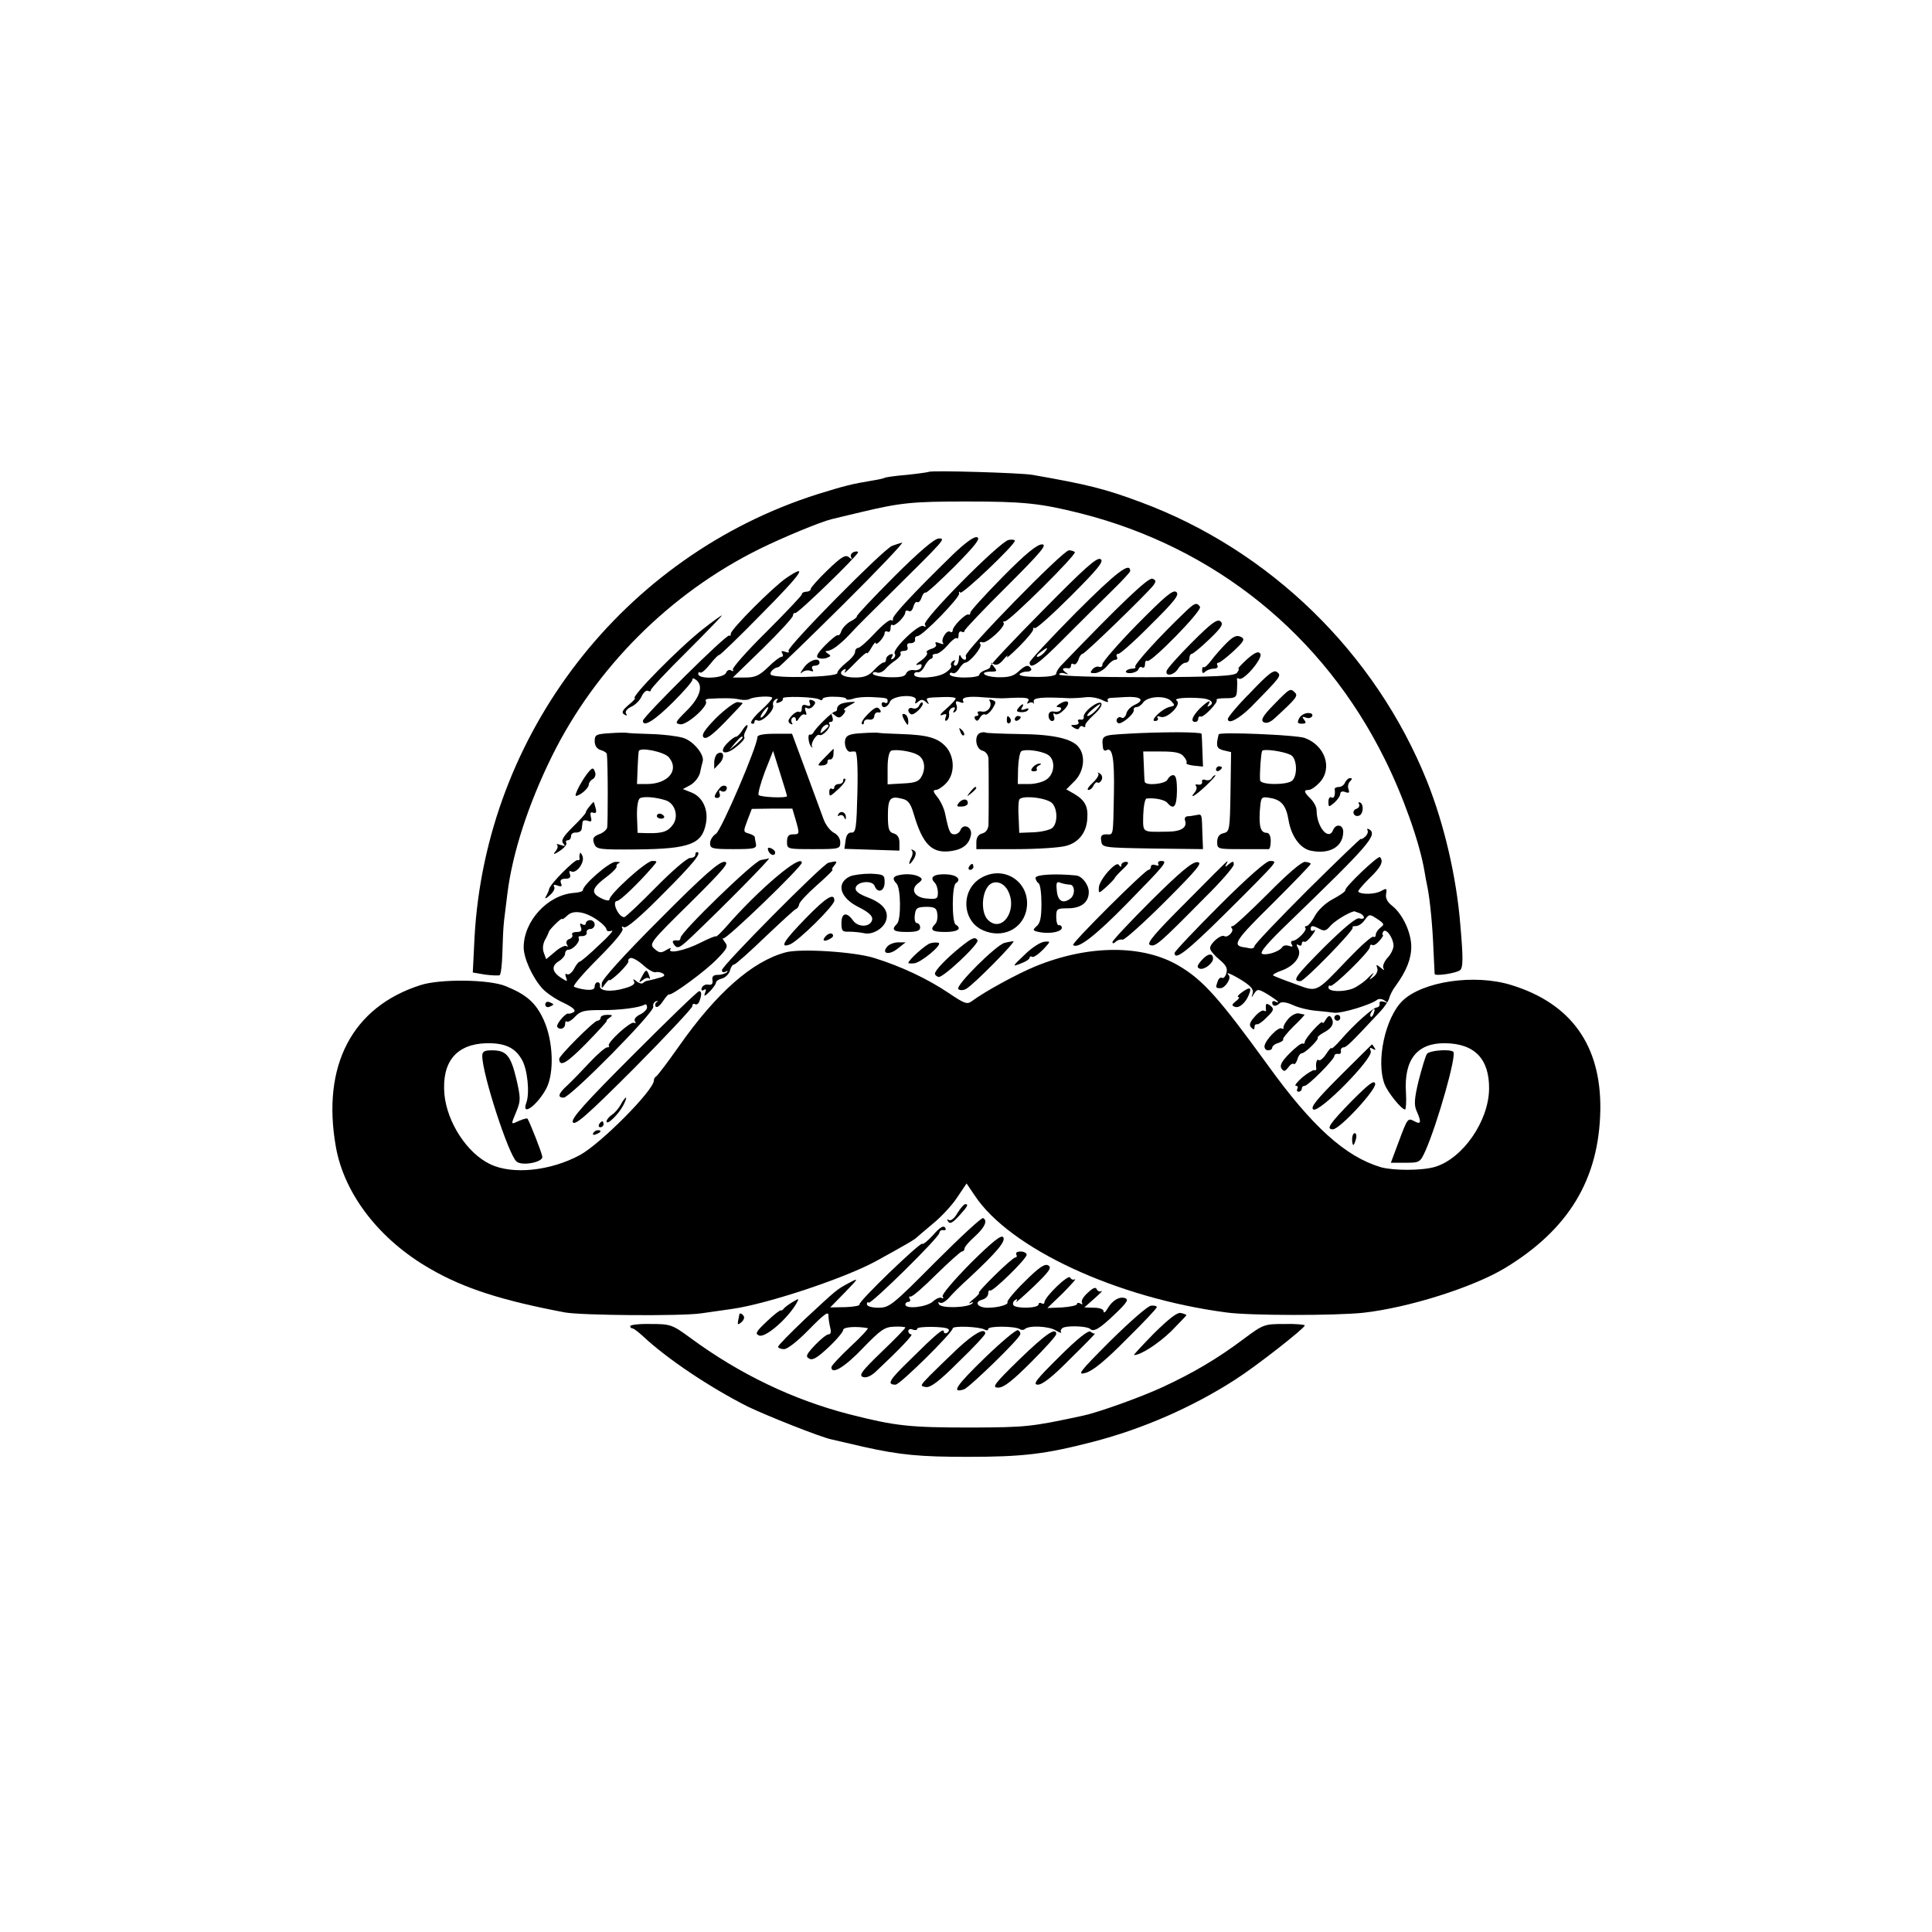 <?xml version="1.0" standalone="no"?>
<!DOCTYPE svg PUBLIC "-//W3C//DTD SVG 20010904//EN"
 "http://www.w3.org/TR/2001/REC-SVG-20010904/DTD/svg10.dtd">
<svg version="1.0" xmlns="http://www.w3.org/2000/svg"
 width="653pt" height="653pt" viewBox="0 0 653 653"
 preserveAspectRatio="xMidYMid meet">
<g transform="translate(0,653) scale(0.1,-0.1)"
fill="#000000" stroke="none">
<path d="M3139 4935 c-2 -1 -35 -6 -74 -10 -38 -3 -72 -8 -75 -10 -3 -2 -21
-6 -40 -9 -73 -12 -95 -18 -189 -47 -655 -209 -1118 -808 -1157 -1495 l-6
-121 41 -7 c23 -3 46 -4 50 -2 4 3 8 36 9 75 1 38 3 89 6 112 3 24 8 64 11 89
17 137 71 303 151 465 148 299 399 550 700 699 81 40 207 92 244 101 8 2 53
13 100 24 134 32 174 36 355 36 196 0 251 -6 387 -40 454 -115 820 -410 1028
-830 63 -126 118 -283 134 -376 3 -19 8 -45 11 -59 8 -40 17 -129 20 -210 2
-41 4 -78 4 -82 1 -8 72 2 86 13 10 8 11 38 1 151 -13 164 -55 343 -113 488
-174 433 -531 781 -968 943 -121 45 -177 59 -365 92 -39 7 -346 16 -351 10z"/>
<path d="M3218 4653 c-130 -127 -203 -205 -200 -215 1 -5 -1 -7 -6 -4 -5 3
-30 -17 -55 -44 -26 -28 -51 -50 -57 -50 -5 0 -10 -6 -10 -14 0 -7 -13 -23
-30 -36 -16 -13 -30 -28 -30 -35 0 -14 -216 -19 -225 -5 -5 8 12 24 26 25 3 0
101 95 219 212 117 116 206 210 199 209 -8 -2 -23 -7 -34 -11 -31 -13 -357
-343 -350 -355 4 -6 -1 -7 -11 -3 -12 4 -15 3 -10 -5 4 -7 3 -12 -3 -12 -5 0
-26 -16 -45 -35 -30 -29 -44 -35 -78 -35 l-41 0 102 99 c55 54 101 104 101
110 0 6 3 10 8 9 8 -3 212 195 212 205 0 4 -7 4 -15 1 -8 -4 -12 -11 -8 -18 5
-8 3 -8 -8 1 -12 9 -25 1 -72 -44 -31 -30 -57 -59 -57 -64 0 -5 -7 -9 -15 -9
-8 0 -15 -4 -15 -9 0 -4 -54 -61 -119 -126 -66 -65 -117 -123 -114 -128 3 -6
1 -7 -6 -3 -6 4 -14 0 -17 -8 -7 -19 -94 -23 -94 -4 0 6 3 8 6 5 4 -4 19 9 34
28 15 19 29 33 31 31 2 -1 68 62 145 141 135 136 159 172 81 119 -45 -31 -187
-173 -187 -188 0 -6 -2 -9 -5 -6 -8 7 -291 -274 -292 -288 0 -24 40 1 102 63
36 36 65 69 65 75 0 7 5 6 14 -1 24 -20 11 -60 -34 -104 -38 -38 -40 -42 -21
-45 22 -4 96 62 87 77 -3 4 0 8 7 9 47 3 85 3 106 -2 13 -3 29 -2 34 1 15 9
77 12 77 4 0 -4 -18 -24 -40 -44 -22 -20 -36 -39 -30 -42 5 -3 10 -1 10 5 0 6
5 8 10 5 14 -9 59 35 53 51 -2 7 1 15 8 20 8 4 10 3 5 -4 -5 -8 -2 -10 8 -6 9
3 14 9 12 13 -6 9 107 6 123 -3 6 -4 11 -3 11 1 0 5 18 9 40 8 22 0 40 -3 40
-7 0 -4 10 -4 23 0 12 5 40 7 62 6 55 -3 55 -3 55 -15 0 -5 -4 -7 -10 -4 -5 3
-10 1 -10 -4 0 -18 20 -13 28 7 9 23 96 27 87 4 -4 -12 -2 -12 8 -4 10 9 17 8
27 -1 10 -9 11 -9 6 1 -8 14 -7 14 52 16 23 1 42 -1 42 -5 0 -4 -15 -20 -32
-35 -18 -15 -25 -24 -14 -21 14 6 17 4 12 -8 -3 -10 -2 -13 4 -10 6 4 9 14 8
22 -2 9 3 18 11 21 9 3 11 0 6 -8 -5 -8 -4 -11 3 -6 6 4 8 14 5 23 -5 13 -2
15 11 10 9 -4 15 -3 12 2 -9 14 15 19 69 14 28 -2 59 -4 70 -3 76 4 88 2 79
-12 -4 -6 -3 -8 4 -4 5 3 12 3 15 -1 2 -5 2 -2 1 5 -4 14 26 17 121 12 11 0
34 1 52 3 18 3 44 -2 58 -9 14 -7 23 -9 20 -4 -4 6 0 10 7 11 7 0 30 2 51 3
51 3 68 -9 35 -25 -15 -6 -29 -20 -31 -31 -3 -11 -10 -17 -16 -14 -5 4 -12 2
-15 -3 -4 -5 -2 -12 3 -15 10 -7 57 32 53 45 -1 5 3 9 9 9 7 0 17 7 23 16 16
21 74 24 94 5 14 -15 14 -16 -3 -20 -25 -4 -71 -48 -51 -48 8 0 12 5 9 10 -4
6 0 8 10 4 22 -8 73 43 54 55 -12 8 33 12 83 8 31 -2 46 -15 29 -25 -8 -5 -10
-4 -5 3 12 20 -2 13 -29 -13 -26 -27 -32 -45 -15 -45 6 0 10 5 10 11 0 5 3 9
8 7 9 -5 61 49 54 56 -3 4 11 6 31 6 33 0 37 3 38 28 1 15 1 31 0 35 -1 5 2 6
7 3 15 -9 81 69 72 84 -6 10 -17 6 -45 -18 -19 -18 -33 -32 -29 -32 3 0 1 -6
-5 -14 -10 -11 -66 -14 -306 -15 -174 0 -295 4 -295 9 0 5 8 7 18 4 14 -5 15
-4 2 5 -13 10 -8 15 13 12 4 0 7 4 7 10 0 5 4 8 9 4 5 -3 12 4 16 15 3 11 10
20 14 20 8 0 215 201 239 231 10 14 10 18 -3 23 -14 5 -109 -86 -310 -295 -8
-9 -15 -20 -15 -26 0 -7 -26 -11 -65 -11 -36 0 -62 4 -59 9 3 5 14 9 25 9 11
0 17 5 14 10 -9 15 -19 12 -43 -10 -17 -16 -34 -20 -72 -19 -46 2 -63 19 -18
19 18 0 19 2 7 17 -12 14 -12 16 0 8 9 -5 20 0 33 16 11 13 16 17 12 9 -5 -8
14 8 41 35 28 28 49 54 47 58 -1 5 1 6 6 4 4 -3 59 46 122 109 92 92 112 117
100 124 -12 8 -54 -30 -195 -173 -99 -100 -179 -185 -178 -189 2 -4 -6 -10
-17 -13 -11 -4 -20 -11 -20 -16 0 -5 -22 -9 -50 -9 -29 0 -50 5 -50 11 0 5 4
7 10 4 5 -3 15 3 22 15 7 11 16 20 20 20 15 0 58 52 52 62 -5 7 -2 10 7 7 15
-5 81 56 71 66 -3 3 -1 5 5 5 15 0 243 226 236 234 -4 3 -12 6 -20 6 -20 0
-354 -342 -349 -357 3 -7 1 -13 -3 -13 -5 0 -12 6 -14 13 -3 6 -6 2 -6 -10 -1
-13 -6 -23 -12 -23 -5 0 -7 5 -3 12 4 7 3 8 -5 4 -6 -4 -9 -11 -6 -16 3 -4 -6
-15 -20 -24 -27 -18 -105 -22 -105 -6 0 6 5 9 12 8 6 -2 17 7 23 20 7 13 16
24 21 25 5 1 8 5 6 10 -1 4 4 7 12 7 8 0 25 13 39 29 14 17 28 27 31 24 3 -4
6 1 6 11 0 9 5 14 10 11 6 -3 10 -2 10 3 0 4 64 72 143 150 115 115 138 142
119 142 -17 0 -56 -32 -133 -110 -60 -61 -109 -115 -109 -120 0 -6 -3 -9 -7
-7 -10 3 -53 -40 -53 -54 0 -5 -4 -8 -9 -4 -12 7 -33 -29 -23 -39 3 -4 -2 -4
-12 0 -13 5 -17 4 -13 -3 4 -6 -3 -13 -15 -16 -12 -4 -19 -9 -15 -13 4 -4 -5
-16 -20 -27 -16 -10 -20 -17 -11 -14 12 4 15 2 12 -8 -3 -7 -14 -12 -25 -10
-11 2 -23 -3 -26 -11 -4 -11 -19 -14 -59 -13 -30 1 -54 7 -54 12 0 5 6 7 14 4
7 -3 20 2 28 11 8 10 24 23 36 31 11 8 19 18 16 23 -3 4 2 8 11 8 11 0 15 5
12 14 -3 8 1 13 11 12 9 0 16 5 15 12 -2 6 2 12 8 12 17 0 144 131 141 144 -2
6 0 8 4 3 7 -7 184 161 184 175 0 4 -10 5 -21 3 -30 -6 -293 -271 -283 -286 5
-8 3 -9 -5 -5 -15 9 -106 -79 -97 -93 4 -5 1 -13 -5 -17 -8 -5 -9 -3 -4 6 5 8
3 11 -6 8 -8 -3 -14 -10 -14 -16 0 -7 -4 -12 -8 -11 -5 0 -19 -11 -32 -25 -18
-20 -34 -26 -64 -26 -41 0 -61 13 -40 26 8 5 10 2 4 -7 -4 -8 11 5 34 29 23
24 41 39 41 35 1 -4 7 3 15 17 8 14 14 21 15 17 0 -13 30 20 30 33 0 6 5 8 10
5 6 -3 10 2 10 11 0 10 3 15 6 12 7 -8 44 28 44 43 0 5 5 7 11 4 6 -4 13 2 16
14 3 11 9 19 13 16 5 -3 11 4 15 15 3 11 10 19 14 17 4 -1 48 39 99 90 67 68
87 93 75 97 -10 4 -39 -17 -85 -61z m-630 -533 c-7 -10 -14 -17 -17 -15 -4 4
18 35 25 35 2 0 -1 -9 -8 -20z"/>
<path d="M3022 4581 c-72 -72 -128 -132 -126 -134 2 -2 -7 -10 -21 -17 -13 -7
-27 -22 -31 -32 -3 -10 -8 -17 -12 -15 -4 2 -23 -14 -43 -34 -26 -27 -33 -39
-23 -43 8 -3 21 -3 30 1 13 5 13 7 2 14 -9 6 -10 9 -1 9 7 0 22 8 34 18 20 16
29 25 56 54 6 7 62 63 125 125 184 182 185 183 161 183 -14 0 -67 -45 -151
-129z"/>
<path d="M3637 4460 c-86 -87 -157 -163 -157 -169 0 -27 31 -5 117 82 50 50
121 121 157 156 36 35 66 67 66 71 0 32 -46 -3 -183 -140z m-107 -135 c-7 -8
-17 -15 -23 -15 -6 0 -2 7 9 15 25 19 30 19 14 0z"/>
<path d="M3844 4420 c-66 -67 -118 -128 -118 -135 1 -7 -4 -11 -11 -9 -6 3
-17 -1 -23 -9 -9 -11 -7 -13 10 -12 11 1 29 11 39 23 9 12 22 22 29 22 6 0 8
5 5 10 -3 6 -1 10 5 10 6 0 56 44 110 99 81 80 97 101 86 110 -11 9 -37 -13
-132 -109z"/>
<path d="M4005 4461 c-87 -83 -174 -179 -168 -185 3 -3 -1 -6 -10 -6 -9 0 -18
-4 -21 -8 -3 -5 5 -8 16 -7 12 1 24 7 26 13 2 7 8 10 13 6 5 -3 9 2 9 11 0 9
3 14 8 11 12 -7 186 170 178 183 -11 16 -18 14 -51 -18z"/>
<path d="M2375 4403 c-79 -62 -248 -233 -229 -233 3 0 -7 -11 -22 -23 -21 -18
-24 -26 -14 -32 9 -5 11 -4 6 3 -4 7 3 16 17 23 14 6 30 22 36 36 6 13 16 21
21 18 6 -3 10 -2 10 3 0 5 55 64 122 130 67 67 120 122 118 122 -3 0 -32 -21
-65 -47z"/>
<path d="M4028 4358 c-46 -46 -84 -89 -85 -96 -5 -20 26 -14 39 8 7 11 18 20
25 20 7 0 13 7 13 15 0 8 4 15 8 15 4 0 31 22 59 49 42 40 49 52 38 61 -11 9
-31 -6 -97 -72z"/>
<path d="M4145 4356 c-16 -16 -39 -42 -51 -58 -11 -15 -23 -26 -26 -23 -2 3
-5 -2 -5 -10 0 -11 4 -12 11 -5 5 5 18 10 29 10 10 0 15 5 12 10 -3 6 -2 10 3
10 5 0 28 18 51 39 37 35 40 41 24 49 -14 6 -25 1 -48 -22z"/>
<path d="M2716 4272 c-11 -15 -13 -22 -6 -15 7 6 19 9 28 6 10 -4 13 -2 8 5
-4 7 -1 12 8 12 9 0 16 5 16 10 0 20 -36 9 -54 -18z"/>
<path d="M4227 4190 c-43 -43 -77 -84 -77 -90 0 -20 37 0 77 39 102 104 105
107 90 119 -11 10 -29 -4 -90 -68z"/>
<path d="M4306 4149 c-38 -39 -46 -53 -35 -60 9 -5 22 -1 38 14 72 66 79 75
68 86 -16 16 -17 15 -71 -40z"/>
<path d="M2737 4154 c4 -10 0 -12 -11 -8 -11 4 -16 1 -16 -11 0 -9 -4 -14 -9
-11 -4 3 -16 -3 -25 -13 -13 -14 -14 -21 -5 -27 7 -4 10 -3 5 4 -3 6 -2 13 4
17 5 3 10 0 10 -7 0 -8 5 -6 11 5 6 9 14 15 20 12 5 -4 6 2 2 11 -4 11 -2 15
4 11 6 -4 16 -1 22 7 9 10 8 15 -3 19 -10 4 -13 1 -9 -9z"/>
<path d="M3345 4161 c10 -17 -6 -40 -26 -36 -11 2 -17 0 -14 -6 4 -5 1 -9 -5
-9 -6 0 -8 -5 -4 -11 5 -8 10 -6 16 5 5 9 13 14 18 11 4 -3 15 6 24 19 13 21
14 25 0 30 -8 3 -13 2 -9 -3z"/>
<path d="M2421 4104 c-40 -41 -51 -58 -43 -66 8 -8 27 5 72 51 33 34 60 63 60
64 0 2 -8 3 -17 4 -10 0 -42 -24 -72 -53z"/>
<path d="M2839 4149 c-6 -3 -10 -10 -10 -15 1 -5 -3 -9 -7 -9 -8 0 -64 -54
-72 -70 -3 -6 -8 -9 -12 -8 -10 4 -5 -34 5 -42 4 -3 5 -2 2 1 -7 10 15 45 24
40 11 -7 43 29 34 37 -3 4 -1 7 5 7 7 0 9 7 5 18 -6 14 -4 15 9 4 12 -10 18
-9 28 3 7 8 9 15 4 15 -5 1 2 7 16 15 25 14 25 14 2 12 -12 -1 -28 -4 -33 -8z
m-39 -73 c0 -2 -7 -9 -15 -16 -13 -11 -14 -10 -9 4 5 14 24 23 24 12z"/>
<path d="M3107 4146 c-4 -9 -13 -13 -22 -10 -16 6 -21 -11 -6 -20 10 -6 47 31
39 39 -3 3 -8 -1 -11 -9z"/>
<path d="M3580 4150 c-11 -7 -11 -10 -2 -10 7 0 11 -4 7 -9 -3 -6 -13 -8 -23
-6 -11 2 -18 -3 -18 -14 0 -10 6 -18 12 -18 7 0 10 7 6 16 -3 9 -1 13 3 8 5
-4 17 0 27 10 30 27 21 44 -12 23z"/>
<path d="M3686 4139 c-14 -11 -25 -26 -23 -32 1 -7 -4 -11 -11 -9 -8 1 -11 -2
-7 -8 3 -5 -2 -10 -12 -10 -15 0 -16 -2 -3 -10 10 -6 16 -6 18 0 2 6 8 8 13 4
5 -3 8 -2 7 3 -2 5 12 22 31 39 39 35 28 55 -13 23z m19 -9 c-10 -11 -23 -20
-28 -20 -6 0 0 9 13 20 13 11 25 20 28 20 3 0 -3 -9 -13 -20z"/>
<path d="M3442 4137 c-8 -10 -6 -13 8 -14 11 -1 22 2 25 8 4 5 -2 6 -11 2 -12
-4 -15 -3 -10 5 10 16 1 15 -12 -1z"/>
<path d="M2931 4114 c-13 -13 -21 -27 -18 -31 4 -3 7 -1 7 6 0 6 8 11 17 9 10
-2 18 3 18 12 1 8 7 14 14 12 7 -1 10 2 6 8 -9 14 -17 11 -44 -16z"/>
<path d="M3050 4113 c0 -4 5 -15 10 -23 8 -13 10 -13 10 2 0 9 -4 20 -10 23
-5 3 -10 3 -10 -2z"/>
<path d="M4391 4102 c-7 -14 -6 -18 9 -18 14 0 16 3 8 13 -8 10 -7 12 5 8 8
-4 18 -2 22 4 3 7 -2 11 -14 11 -11 0 -25 -8 -30 -18z"/>
<path d="M3403 4095 c0 -8 4 -12 9 -9 5 3 6 10 3 15 -9 13 -12 11 -12 -6z"/>
<path d="M3430 4099 c0 -5 5 -7 10 -4 6 3 10 8 10 11 0 2 -4 4 -10 4 -5 0 -10
-5 -10 -11z"/>
<path d="M2508 4060 c-7 -11 -16 -20 -20 -20 -5 0 -17 -9 -29 -21 -34 -34 -8
-45 30 -13 18 14 30 29 27 32 -3 2 -1 13 5 23 13 25 2 24 -13 -1z m2 -23 c0
-2 -10 -12 -22 -23 l-23 -19 19 23 c18 21 26 27 26 19z"/>
<path d="M3246 4057 c3 -10 9 -15 12 -12 3 3 0 11 -7 18 -10 9 -11 8 -5 -6z"/>
<path d="M2063 4052 c-48 -3 -53 -5 -53 -27 0 -15 7 -26 20 -30 11 -3 20 -9
21 -13 4 -26 4 -240 1 -250 -3 -8 -15 -18 -28 -22 -19 -8 -22 -14 -16 -31 8
-20 14 -21 146 -20 178 2 219 18 232 88 9 46 -11 89 -48 104 l-30 12 26 14
c14 8 28 26 32 41 3 15 7 32 9 38 7 23 -32 70 -66 80 -19 6 -68 12 -109 13
-41 1 -77 3 -80 4 -3 1 -29 1 -57 -1z m198 -82 c36 -43 -3 -90 -75 -90 l-33 0
2 53 c1 28 3 55 4 58 3 15 87 -2 102 -21z m-11 -145 c31 -10 44 -52 26 -80
-17 -25 -35 -32 -86 -31 l-35 1 -2 55 c-1 31 3 58 10 62 12 7 53 4 87 -7z"/>
<path d="M2220 3772 c0 -5 7 -9 15 -9 8 0 12 4 9 9 -3 4 -9 8 -15 8 -5 0 -9
-4 -9 -8z"/>
<path d="M2914 4052 c-41 -2 -53 -7 -57 -21 -5 -19 5 -43 17 -42 3 1 11 1 16
1 7 0 10 -48 8 -137 -3 -121 -5 -138 -20 -137 -10 1 -18 -8 -20 -27 l-4 -28
93 -3 93 -3 0 26 c0 18 -6 28 -19 32 -16 4 -20 14 -20 60 0 59 8 68 49 57 19
-4 28 -16 38 -50 31 -106 63 -137 130 -126 38 6 59 24 64 56 3 26 -27 38 -36
14 -3 -8 -12 -14 -20 -14 -15 0 -19 10 -31 67 -3 18 -15 44 -26 58 -15 18 -17
25 -6 25 7 0 23 10 35 23 30 31 29 88 0 122 -28 31 -62 41 -153 44 -38 1 -72
3 -75 4 -3 1 -28 1 -56 -1z m187 -73 c23 -12 29 -43 15 -71 -9 -19 -21 -24
-64 -26 l-52 -3 0 55 c0 34 5 56 13 59 16 5 67 -2 88 -14z"/>
<path d="M3313 4053 c-21 -8 -16 -54 7 -60 12 -3 20 -14 21 -27 1 -33 1 -199
0 -224 -1 -15 -9 -26 -21 -29 -13 -3 -20 -14 -20 -29 l0 -24 133 0 c72 0 149
5 170 11 43 11 70 46 72 93 3 40 -8 61 -43 82 l-28 16 28 28 c31 31 38 83 15
113 -21 30 -86 45 -201 46 -60 1 -112 3 -115 5 -3 2 -12 1 -18 -1z m227 -73
c28 -15 26 -64 -2 -84 -12 -9 -39 -16 -60 -16 l-38 0 1 53 c1 28 6 55 11 58
13 8 64 2 88 -11z m10 -160 c24 -13 28 -71 6 -89 -8 -6 -36 -13 -62 -14 l-49
-2 -2 50 c-2 28 -1 55 2 62 5 14 74 10 105 -7z"/>
<path d="M3491 3937 c-8 -10 -7 -14 4 -14 8 0 12 4 9 8 -2 4 2 10 8 12 8 4 9
6 2 6 -6 1 -17 -5 -23 -12z"/>
<path d="M3810 4050 c-87 -5 -87 -5 -82 -48 1 -7 6 -11 11 -8 21 13 28 -27 26
-144 -3 -153 -1 -140 -26 -140 -15 0 -20 -5 -17 -22 3 -23 5 -23 174 -26 l170
-2 -2 52 c-2 69 -1 67 -21 63 -10 -2 -23 -4 -30 -4 -7 -1 -10 -7 -8 -13 9 -25
-12 -39 -61 -39 -85 -1 -81 -5 -80 56 1 30 6 55 11 56 28 3 61 -4 70 -14 22
-26 32 -15 33 39 0 38 -3 54 -13 54 -7 0 -15 -7 -19 -15 -6 -15 -75 -22 -77
-7 -1 4 -2 28 -3 55 l-2 47 62 0 c45 0 65 -4 75 -17 8 -9 12 -19 9 -22 -3 -3
9 -7 26 -9 l30 -3 -2 53 c-1 29 -2 55 -3 58 0 3 -38 5 -83 5 -46 0 -121 -2
-168 -5z"/>
<path d="M2560 4039 c0 -31 -122 -315 -140 -327 -11 -7 -20 -21 -20 -32 0 -18
7 -20 79 -20 70 0 79 2 76 18 -2 9 -4 20 -4 23 -1 4 -10 9 -21 12 -18 5 -18 7
-4 44 l15 39 69 1 68 0 11 -37 c14 -49 14 -50 -9 -50 -15 0 -20 -7 -20 -25 0
-25 1 -25 90 -25 87 0 90 1 90 23 0 13 -9 26 -21 32 -12 6 -28 26 -35 45 -7
19 -34 92 -60 163 l-47 127 -58 0 c-37 0 -59 -4 -59 -11z m100 -200 c0 -7 -88
-4 -96 4 -3 3 6 38 21 78 l28 71 23 -73 c13 -41 24 -77 24 -80z"/>
<path d="M4119 4048 c-10 -40 -7 -48 16 -54 l26 -6 -2 -134 c-2 -128 -3 -135
-23 -140 -15 -3 -22 -13 -22 -30 0 -24 2 -24 83 -24 46 0 86 0 91 0 4 0 7 12
7 28 0 15 -5 27 -13 27 -21 0 -27 20 -24 73 4 50 4 50 35 45 37 -6 54 -25 62
-74 9 -55 39 -96 74 -104 65 -14 111 13 111 64 0 24 -25 28 -34 6 -15 -39 -56
10 -56 66 0 11 -9 28 -20 39 -23 23 -25 30 -7 30 8 0 24 11 37 25 45 48 19
126 -51 151 -30 10 -288 21 -290 12z m244 -70 c20 -10 24 -67 5 -86 -16 -16
-108 -16 -109 1 -2 24 3 92 7 99 5 8 72 -1 97 -14z"/>
<path d="M2787 3969 c-25 -25 -26 -28 -8 -26 11 0 19 6 18 12 -1 5 3 9 8 8 6
-1 12 7 12 18 1 10 1 18 0 18 -1 -1 -15 -14 -30 -30z"/>
<path d="M2424 3982 c-5 -4 -10 -17 -10 -29 l0 -22 19 20 c19 21 12 45 -9 31z"/>
<path d="M1992 3924 c-21 -23 -54 -84 -45 -84 14 1 43 26 43 38 0 6 6 15 14
19 7 4 11 15 7 24 -5 14 -8 15 -19 3z"/>
<path d="M4110 3929 c0 -5 5 -7 10 -4 6 3 10 8 10 11 0 2 -4 4 -10 4 -5 0 -10
-5 -10 -11z"/>
<path d="M3712 3916 c4 -5 -5 -19 -19 -32 -14 -13 -21 -24 -14 -24 6 0 14 7
17 15 4 8 10 13 14 10 4 -3 10 2 14 10 3 8 0 17 -7 21 -7 4 -9 4 -5 0z"/>
<path d="M4095 3899 c-4 -6 -13 -8 -21 -5 -8 3 -13 0 -11 -7 1 -7 -5 -10 -13
-9 -8 2 -12 0 -8 -4 4 -4 3 -13 -3 -21 -22 -26 1 -13 38 22 20 19 34 35 31 35
-4 0 -10 -5 -13 -11z"/>
<path d="M2850 3892 c0 -7 -7 -12 -15 -12 -8 0 -15 -5 -15 -11 0 -5 -4 -8 -8
-5 -5 3 -9 -1 -9 -9 0 -20 1 -19 33 10 15 14 24 28 21 32 -4 3 -7 1 -7 -5z"/>
<path d="M4546 3885 c-3 -8 -12 -15 -21 -15 -8 0 -14 -3 -14 -7 3 -20 -2 -34
-11 -28 -5 3 -10 -3 -10 -14 0 -20 1 -20 20 -4 11 10 20 23 20 30 0 7 7 10 17
6 12 -5 15 -2 11 9 -4 9 -1 21 5 27 8 8 8 11 0 11 -6 0 -13 -7 -17 -15z"/>
<path d="M2433 3867 c-20 -25 -22 -34 -9 -34 8 0 12 7 8 15 -3 10 -1 13 6 8 6
-3 13 -2 16 3 10 15 -10 22 -21 8z"/>
<path d="M3279 3853 c-13 -16 -12 -17 4 -4 16 13 21 21 13 21 -2 0 -10 -8 -17
-17z"/>
<path d="M3241 3817 c-9 -12 -7 -14 9 -13 11 0 21 5 21 11 1 16 -17 17 -30 2z"/>
<path d="M1993 3805 c-7 -8 -13 -17 -13 -21 0 -3 -20 -26 -44 -49 -33 -33 -41
-46 -32 -56 8 -9 6 -10 -9 -5 -11 4 -16 4 -12 0 4 -4 1 -14 -6 -22 -9 -11 -5
-11 15 2 15 10 25 22 22 27 -3 5 0 9 5 9 6 0 11 6 11 14 0 8 8 13 17 12 10 0
18 5 19 12 1 6 2 17 3 23 0 6 8 8 17 5 13 -5 15 -2 11 13 -3 13 -1 18 8 14 10
-3 12 2 8 16 -3 12 -6 21 -7 21 0 -1 -7 -7 -13 -15z"/>
<path d="M4593 3813 c4 -6 0 -14 -9 -17 -17 -6 -9 -29 9 -23 14 4 18 35 5 44
-6 3 -8 1 -5 -4z"/>
<path d="M2834 3779 c-4 -7 -3 -9 4 -5 5 3 13 0 15 -6 4 -9 6 -10 6 -1 1 17
-16 25 -25 12z"/>
<path d="M4622 3724 c3 -5 0 -15 -8 -22 -8 -7 -14 -10 -14 -7 0 3 -81 -75
-180 -173 -99 -99 -180 -184 -180 -190 0 -6 -8 -9 -17 -7 -10 2 -20 4 -23 4
-35 7 -22 26 100 146 71 71 130 132 130 135 0 3 -8 6 -19 7 -11 1 -59 -40
-126 -108 -60 -60 -113 -109 -118 -109 -6 0 -7 -3 -4 -7 10 -9 -13 -34 -25
-27 -11 7 -48 -24 -48 -41 0 -7 14 -24 31 -38 23 -19 29 -30 24 -46 -3 -12
-10 -19 -15 -16 -4 3 -11 -2 -14 -11 -8 -22 -8 -24 9 -24 16 0 38 34 28 44
-14 14 10 4 47 -19 28 -18 38 -30 34 -42 -5 -17 -5 -17 5 -1 11 16 14 16 46
-3 19 -12 35 -23 35 -26 0 -2 -4 -1 -10 2 -5 3 -10 1 -10 -4 0 -13 13 -14 25
-2 6 6 23 4 45 -6 19 -9 53 -17 75 -19 22 -2 51 -5 65 -7 24 -3 124 27 145 44
6 4 17 3 25 -3 12 -8 12 -9 -2 -4 -11 3 -17 1 -15 -6 1 -7 -3 -12 -9 -13 -13
0 -77 -57 -121 -108 -18 -21 -33 -34 -33 -30 0 4 -8 -4 -18 -20 -10 -15 -22
-24 -25 -20 -6 6 -11 -11 -8 -29 0 -5 -3 -7 -7 -5 -4 1 -23 -10 -41 -25 -18
-16 -27 -28 -21 -28 6 0 8 -4 5 -10 -3 -5 -1 -10 4 -10 6 0 11 5 11 10 0 6 4
10 10 10 11 0 100 89 100 101 0 5 6 8 13 7 6 -2 11 3 9 10 -1 6 3 12 9 12 10
0 26 16 124 121 16 17 30 39 31 47 2 8 11 27 22 41 35 48 52 90 52 131 0 48
-29 110 -64 138 -17 13 -24 27 -21 41 3 19 2 20 -18 9 -20 -11 -66 -12 -76 -2
-3 2 14 22 37 45 39 37 50 58 36 72 -6 6 -120 -102 -117 -112 1 -4 -18 -17
-42 -30 -25 -13 -50 -37 -61 -57 -10 -19 -23 -34 -28 -34 -5 0 -7 -3 -4 -6 8
-7 -28 -44 -43 -44 -5 0 -7 -5 -3 -12 5 -8 2 -9 -9 -5 -9 3 -19 2 -23 -4 -9
-15 -52 -29 -68 -23 -10 4 19 38 91 107 271 262 300 295 271 314 -6 3 -9 2 -6
-3z m-28 -280 c9 -3 16 -10 16 -15 0 -4 -7 -6 -15 -3 -10 4 -50 -29 -121 -99
-96 -97 -109 -114 -78 -113 14 1 183 174 176 181 -3 3 2 5 11 5 9 0 22 9 30
21 15 20 16 20 42 3 24 -16 25 -19 11 -29 -9 -7 -16 -18 -16 -24 0 -7 -4 -10
-8 -7 -5 3 -44 -32 -87 -77 -111 -116 -101 -111 -180 -82 -37 13 -69 26 -72
28 -2 3 10 10 27 16 44 15 71 50 58 75 -7 13 -7 16 1 12 6 -4 11 -2 11 4 0 6
3 9 8 7 4 -3 16 7 26 21 11 14 14 22 8 18 -7 -4 -12 -2 -12 3 0 14 6 14 31 1
15 -8 22 -6 36 11 14 16 59 44 80 49 1 0 8 -3 17 -6z m116 -110 c0 -11 -9 -30
-21 -42 -11 -13 -17 -28 -13 -35 5 -8 2 -7 -9 2 -15 12 -17 12 -12 -1 3 -8 -2
-21 -12 -29 -17 -13 -17 -13 -4 6 8 11 2 7 -13 -8 -15 -16 -39 -32 -53 -38
-34 -13 -83 -11 -83 3 0 6 3 9 6 6 7 -8 134 116 134 131 0 7 4 10 8 7 5 -3 16
4 25 15 9 10 14 19 11 19 -3 0 -2 5 1 11 9 14 34 -20 35 -47z m-67 -229 c-3
-9 -8 -14 -10 -11 -3 3 -2 9 2 15 9 16 15 13 8 -4z"/>
<path d="M2597 3654 c6 -15 23 -19 23 -5 0 5 -7 11 -14 14 -10 4 -13 1 -9 -9z"/>
<path d="M3082 3655 c4 -4 3 -16 -3 -26 -5 -11 -7 -19 -5 -19 3 0 10 9 16 19
7 15 7 22 -2 27 -7 4 -10 4 -6 -1z"/>
<path d="M1960 3645 c-2 -5 -2 -13 -1 -17 0 -5 -3 -7 -7 -5 -10 2 -94 -82 -96
-98 -1 -5 -6 -17 -11 -25 -5 -9 0 -8 13 4 12 10 19 23 15 29 -4 7 0 8 11 4 14
-5 17 -3 12 8 -4 10 1 15 15 15 15 0 19 5 15 16 -3 8 -2 12 4 9 17 -10 47 29
39 51 -4 10 -8 15 -9 9z"/>
<path d="M2350 3640 c0 -5 -8 -10 -18 -10 -10 0 -62 -45 -116 -100 -54 -55
-102 -100 -106 -100 -20 0 -44 54 -24 55 10 0 74 62 118 113 19 22 19 22 0 22
-20 0 -144 -112 -144 -130 0 -6 -13 -4 -30 5 -35 18 -30 34 25 75 18 14 31 28
29 32 -2 3 2 8 8 11 7 3 2 4 -12 4 -22 -1 -110 -78 -110 -96 0 -4 -14 -8 -31
-9 -88 -7 -169 -95 -169 -184 0 -36 29 -101 63 -139 13 -14 44 -36 71 -48 33
-16 44 -26 35 -32 -7 -4 -16 -6 -19 -5 -6 3 -34 -27 -37 -41 -1 -5 5 -10 13
-10 7 0 14 7 14 15 0 9 3 13 6 9 3 -3 16 4 28 17 18 19 31 22 86 22 60 -1 133
8 150 19 3 2 7 -2 7 -10 0 -7 -11 -18 -24 -24 -14 -7 -21 -16 -17 -23 4 -6 3
-8 -3 -5 -11 7 -94 -69 -85 -78 3 -3 0 -5 -6 -5 -6 0 -33 -23 -59 -51 -26 -28
-60 -63 -75 -77 -31 -28 -35 -42 -13 -42 22 0 306 287 303 307 -2 9 3 17 10
19 7 1 8 0 2 -3 -5 -2 -7 -9 -4 -15 4 -5 14 2 24 17 10 15 19 25 21 24 8 -6
125 80 163 120 35 36 38 42 25 58 -7 10 -9 15 -5 11 8 -7 266 242 266 256 0
33 -146 -90 -257 -218 -18 -20 -33 -34 -33 -31 0 3 -24 -7 -52 -21 -52 -27
-113 -39 -102 -22 4 5 -3 4 -14 -3 -18 -11 -24 -10 -40 4 -19 17 -15 22 120
155 115 114 135 138 117 139 -17 2 -71 -45 -218 -193 -122 -122 -196 -204
-197 -217 -1 -20 -1 -20 12 -2 8 10 14 16 14 12 0 -3 15 8 34 26 18 18 32 35
30 39 -2 3 1 8 7 10 7 2 26 -9 43 -24 17 -16 36 -26 42 -24 6 2 17 0 24 -4 10
-6 6 -11 -16 -16 -16 -5 -32 -8 -36 -9 -3 0 -10 -3 -14 -7 -4 -4 -14 -2 -22 5
-12 9 -14 9 -9 0 5 -8 -5 -16 -31 -23 -45 -14 -88 -10 -84 8 1 6 -2 12 -8 12
-5 0 -10 -6 -10 -14 0 -10 -9 -13 -30 -11 -17 2 -35 7 -40 10 -5 3 32 46 81
95 55 55 88 94 83 101 -4 8 -3 9 5 5 8 -5 56 36 131 112 104 104 135 142 115
142 -3 0 -5 -4 -5 -10z m-329 -221 c16 -11 29 -25 29 -31 0 -5 8 -7 17 -4 10
4 -9 -18 -42 -48 -32 -31 -62 -56 -65 -56 -4 0 -13 -11 -20 -25 -7 -13 -18
-21 -23 -18 -6 4 -8 0 -4 -10 6 -16 5 -16 -18 -1 -30 20 -32 40 -5 56 11 7 20
18 20 25 0 7 5 13 11 13 16 0 41 28 35 39 -3 5 2 8 12 7 9 0 16 5 15 12 -2 6
4 12 12 12 8 0 15 7 15 15 0 8 -7 15 -15 15 -8 0 -15 -5 -15 -11 0 -5 -5 -7
-12 -3 -8 5 -9 2 -5 -9 5 -13 1 -17 -14 -17 -11 0 -18 -4 -15 -9 3 -5 -1 -12
-10 -15 -9 -3 -12 -11 -8 -18 4 -7 4 -10 -1 -6 -4 4 -22 -4 -38 -18 l-31 -26
-8 22 c-5 13 -3 30 4 43 7 12 12 24 13 27 0 7 45 51 45 44 0 -3 7 2 17 11 20
21 62 14 104 -16z"/>
<path d="M2571 3623 c-24 -5 -271 -244 -271 -263 0 -5 -3 -9 -7 -9 -20 3 -24
-2 -13 -16 11 -13 19 -8 62 33 104 99 266 263 257 261 -2 -1 -15 -4 -28 -6z"/>
<path d="M2800 3614 c-21 -6 -360 -348 -360 -363 0 -7 5 -9 13 -5 6 4 8 3 4
-2 -4 -4 -18 -9 -30 -9 -16 0 -21 -5 -19 -18 2 -12 -2 -17 -14 -15 -9 2 -19
-3 -22 -11 -3 -8 0 -11 7 -7 7 5 9 1 4 -10 -5 -13 -1 -12 15 4 12 12 22 26 22
31 0 5 9 11 21 14 11 3 23 15 26 26 3 12 9 21 14 21 5 0 52 42 105 93 53 50
100 94 105 95 5 2 9 9 10 15 0 7 27 36 60 65 32 28 56 52 53 52 -4 0 -1 7 6
15 12 15 9 16 -20 9z"/>
<path d="M3745 3584 c-16 -18 -31 -42 -31 -54 -1 -21 -1 -21 25 2 14 13 28 27
29 31 2 4 15 18 29 31 18 17 20 23 9 23 -9 0 -16 -5 -16 -11 0 -8 -3 -7 -8 0
-4 8 -17 0 -37 -22z"/>
<path d="M3915 3610 c3 -6 -1 -7 -9 -4 -9 3 -16 1 -16 -5 0 -6 -4 -11 -8 -11
-12 0 -261 -248 -255 -254 15 -15 73 29 179 137 133 136 143 147 119 147 -9 0
-13 -4 -10 -10z"/>
<path d="M3891 3486 c-72 -72 -131 -135 -131 -140 0 -6 5 -5 11 1 6 6 17 9 23
7 6 -2 71 56 144 129 111 111 129 133 108 133 -18 0 -59 -35 -155 -130z"/>
<path d="M4008 3480 c-106 -106 -134 -139 -121 -144 18 -7 30 3 184 159 55 54
99 105 99 113 0 12 -3 12 -17 1 -11 -10 -14 -10 -9 -1 4 6 6 12 4 11 -2 0 -65
-63 -140 -139z"/>
<path d="M4121 3469 c-83 -83 -151 -155 -151 -160 0 -27 42 5 172 134 79 78
150 150 157 160 12 15 11 17 -7 17 -12 0 -76 -56 -171 -151z"/>
<path d="M3275 3600 c-3 -5 -1 -10 4 -10 6 0 11 5 11 10 0 6 -2 10 -4 10 -3 0
-8 -4 -11 -10z"/>
<path d="M2873 3568 c-48 -23 -35 -72 29 -104 34 -17 48 -30 46 -42 -5 -26
-47 -28 -65 -3 -21 30 -39 26 -39 -9 0 -26 3 -30 25 -29 14 0 37 -2 51 -5 28
-7 66 15 75 43 10 32 -11 58 -60 77 -32 12 -45 22 -43 33 4 22 56 27 64 7 10
-27 34 -19 34 12 0 25 -3 27 -48 29 -26 0 -57 -4 -69 -9z"/>
<path d="M3038 3572 c-20 -4 -23 -13 -8 -28 15 -15 16 -122 2 -136 -21 -21
-13 -28 33 -28 33 0 45 4 45 15 0 8 -5 15 -11 15 -6 0 -9 12 -7 27 3 24 7 27
38 28 29 0 36 -4 38 -24 2 -13 -1 -28 -7 -34 -20 -20 -11 -27 34 -27 42 0 58
11 35 25 -13 8 -13 132 1 140 20 13 2 29 -35 30 -40 1 -55 -10 -37 -28 6 -6
11 -21 11 -34 0 -21 -4 -23 -37 -20 -43 3 -58 32 -28 53 13 10 13 14 3 20 -15
9 -44 12 -70 6z"/>
<path d="M3313 3561 c-67 -42 -61 -146 11 -176 63 -27 128 3 144 64 23 94 -72
163 -155 112z m95 -44 c32 -66 -23 -142 -69 -96 -23 23 -22 86 1 114 19 23 53
14 68 -18z"/>
<path d="M3500 3563 c0 -6 5 -15 10 -18 6 -3 10 -35 10 -69 0 -47 -4 -67 -17
-77 -14 -13 -13 -15 13 -20 35 -6 74 2 73 16 -1 6 -5 9 -10 8 -5 -2 -9 11 -9
27 0 28 2 30 39 30 45 0 71 20 71 55 0 25 -23 54 -43 56 -70 7 -137 3 -137 -8z
m116 -23 c17 0 19 -34 2 -47 -25 -19 -43 -9 -46 26 -3 28 -1 33 13 27 9 -3 23
-6 31 -6z"/>
<path d="M2723 3426 c-74 -76 -90 -102 -53 -88 28 11 150 131 150 148 0 28
-27 12 -97 -60z"/>
<path d="M2790 3365 c-14 -16 -3 -20 19 -6 8 5 9 11 3 15 -5 3 -15 -1 -22 -9z"/>
<path d="M3245 3328 c-48 -39 -85 -78 -85 -89 0 -4 5 -9 12 -11 14 -5 139 113
132 124 -8 13 -18 9 -59 -24z"/>
<path d="M3000 3332 c-23 -25 4 -32 33 -9 l28 22 -24 0 c-14 0 -30 -6 -37 -13z"/>
<path d="M3145 3342 c-15 -3 -75 -57 -75 -67 0 -1 9 -2 19 -1 22 1 96 62 84
69 -5 2 -17 2 -28 -1z"/>
<path d="M3395 3343 c-28 -7 -167 -145 -156 -156 5 -5 17 -5 27 1 25 14 171
162 159 161 -6 -1 -19 -3 -30 -6z"/>
<path d="M3463 3303 c-42 -40 -43 -41 -14 -30 17 6 31 15 31 20 0 4 4 6 8 3 5
-3 21 8 37 24 27 29 27 29 5 27 -13 -1 -43 -20 -67 -44z"/>
<path d="M2655 3311 c-112 -30 -233 -136 -360 -317 -38 -54 -73 -100 -77 -102
-4 -2 -8 -8 -8 -14 0 -33 -180 -214 -250 -252 -100 -54 -228 -67 -303 -31 -78
37 -146 141 -155 237 -9 109 40 169 142 172 61 1 96 -14 119 -54 20 -32 28
-115 16 -147 -18 -49 36 -10 67 47 28 53 24 161 -8 232 -27 59 -58 86 -129
115 -56 23 -223 25 -289 3 -230 -74 -333 -272 -285 -545 28 -161 148 -316 320
-414 114 -66 243 -107 455 -147 57 -10 390 -13 460 -3 36 5 83 12 105 15 119
17 378 103 485 161 98 54 135 75 140 82 3 3 27 23 53 45 26 21 63 60 81 87
l33 49 27 -40 c118 -179 479 -347 851 -396 78 -11 370 -11 463 -1 152 17 368
85 477 150 217 131 320 301 324 536 3 218 -99 360 -302 422 -124 38 -299 12
-367 -54 -58 -57 -90 -204 -60 -282 11 -28 57 -85 69 -85 3 0 5 26 3 58 -7
111 38 167 132 166 100 -1 150 -53 149 -154 -1 -109 -89 -236 -183 -264 -44
-13 -140 -13 -183 -1 -120 36 -232 137 -382 345 -164 226 -219 288 -301 336
-122 72 -305 71 -484 -2 -61 -25 -171 -85 -214 -117 -17 -13 -25 -10 -80 27
-68 46 -160 90 -251 118 -66 21 -250 33 -300 19z"/>
<path d="M4062 3285 c-16 -18 -18 -25 -7 -29 15 -5 45 18 45 34 0 20 -18 18
-38 -5z"/>
<path d="M2169 3228 c-11 -20 -10 -21 3 -11 8 7 18 10 22 6 4 -4 4 0 0 10 -8
22 -11 22 -25 -5z"/>
<path d="M4196 3175 c-11 -8 -16 -15 -10 -15 5 0 1 -7 -9 -14 -14 -11 -15 -15
-3 -19 15 -6 39 16 49 46 8 21 -1 21 -27 2z"/>
<path d="M2141 2966 c-166 -166 -211 -217 -205 -229 7 -13 49 24 207 182 108
109 197 204 197 210 0 7 4 10 9 7 5 -3 12 1 15 10 8 21 8 34 -1 34 -5 0 -104
-96 -222 -214z"/>
<path d="M1843 3135 c0 -7 6 -11 14 -8 7 3 13 6 13 8 0 2 -6 5 -13 8 -8 3 -14
-1 -14 -8z"/>
<path d="M4279 3134 c-1 -5 -1 -13 0 -17 1 -5 -2 -6 -7 -3 -5 3 -19 -6 -31
-20 -17 -19 -20 -29 -12 -37 8 -8 11 -8 11 1 0 7 4 11 8 10 4 -2 20 9 34 24
23 22 25 28 13 38 -8 7 -16 9 -16 4z"/>
<path d="M4354 3086 c-10 -11 -17 -25 -16 -29 1 -5 -1 -6 -6 -3 -11 7 -55 -39
-58 -59 -1 -8 4 -15 12 -15 8 0 14 4 14 9 0 5 9 13 21 16 11 4 18 9 16 12 -3
2 13 22 35 44 22 21 39 39 37 40 -2 0 -11 2 -20 4 -9 1 -25 -7 -35 -19z"/>
<path d="M2030 3090 c0 -5 -5 -10 -11 -10 -11 0 -129 -118 -129 -129 1 -29 25
-15 91 52 41 42 73 77 70 77 -3 0 1 5 9 10 12 8 11 10 -7 10 -13 0 -23 -4 -23
-10z"/>
<path d="M4481 3084 c-6 -11 -11 -15 -11 -10 0 12 -60 -54 -60 -66 0 -5 -3 -7
-7 -5 -5 2 -24 -13 -44 -33 -27 -27 -34 -41 -28 -51 8 -12 12 -11 23 3 7 10
15 15 19 12 3 -3 8 4 12 15 3 12 10 21 15 21 11 0 59 47 54 53 -2 2 7 10 20
17 29 15 37 32 26 50 -6 9 -10 8 -19 -6z"/>
<path d="M4510 3090 c0 -5 5 -10 10 -10 6 0 10 5 10 10 0 6 -4 10 -10 10 -5 0
-10 -4 -10 -10z"/>
<path d="M4530 2894 c-81 -81 -102 -107 -91 -114 21 -12 203 173 194 197 -5
12 -3 14 7 8 9 -5 11 -4 6 3 -4 7 -8 12 -9 12 -1 -1 -49 -48 -107 -106z"/>
<path d="M1630 2961 c0 -61 89 -335 116 -357 19 -16 89 -2 87 16 -1 13 -42
116 -50 129 -2 2 -14 -1 -28 -7 -30 -14 -29 -15 -9 33 14 35 14 44 -1 109 -19
79 -34 96 -82 96 -26 0 -33 -4 -33 -19z"/>
<path d="M4823 2968 c-5 -7 -17 -48 -28 -90 -15 -62 -16 -83 -7 -103 17 -38
15 -47 -7 -35 -23 12 -23 13 -55 -73 l-25 -67 49 0 c49 0 50 1 69 43 40 92
105 320 93 332 -11 10 -80 5 -89 -7z"/>
<path d="M4569 2809 c-76 -78 -88 -96 -64 -96 23 0 147 134 143 154 -3 14 -21
0 -79 -58z"/>
<path d="M2099 2798 c-7 -13 -20 -29 -31 -36 -10 -7 -18 -17 -18 -22 0 -16 40
23 56 53 8 15 12 27 10 27 -3 0 -11 -10 -17 -22z"/>
<path d="M2025 2730 c-3 -5 -1 -10 4 -10 6 0 11 5 11 10 0 6 -2 10 -4 10 -3 0
-8 -4 -11 -10z"/>
<path d="M2005 2700 c-3 -6 1 -7 9 -4 18 7 21 14 7 14 -6 0 -13 -4 -16 -10z"/>
<path d="M4570 2680 c0 -11 2 -20 4 -20 2 0 6 9 9 20 3 11 1 20 -4 20 -5 0 -9
-9 -9 -20z"/>
<path d="M3236 2430 c-9 -17 -22 -27 -28 -24 -7 5 -8 2 -3 -5 5 -9 15 -4 36
19 30 33 34 40 21 40 -4 0 -16 -14 -26 -30z"/>
<path d="M3161 2264 c-145 -146 -155 -154 -192 -154 -23 0 -39 5 -39 12 0 6 3
9 6 5 7 -7 239 221 239 236 1 7 7 11 14 9 7 -1 10 2 5 9 -5 8 -18 0 -39 -24
-18 -20 -35 -34 -38 -31 -6 7 -218 -197 -212 -205 2 -4 -19 -8 -47 -9 l-52 -1
50 51 c47 49 48 50 14 32 -43 -23 -40 -21 -150 -123 -49 -47 -90 -88 -90 -93
0 -4 9 -8 20 -8 12 0 47 28 85 67 49 50 65 62 65 48 0 -11 3 -30 6 -42 4 -15
2 -23 -6 -23 -6 0 -27 -17 -46 -37 -29 -31 -32 -38 -19 -45 11 -7 28 3 65 38
28 26 50 53 50 59 0 10 44 13 83 6 4 0 -22 -29 -58 -62 -36 -34 -65 -65 -65
-70 0 -27 45 0 106 64 61 63 74 72 107 73 20 1 37 -1 37 -3 0 -3 -36 -40 -81
-83 -65 -63 -77 -78 -63 -84 11 -4 26 2 42 16 80 75 131 128 122 128 -5 0 -10
5 -10 11 0 6 7 9 15 5 8 -3 15 -2 15 3 0 9 96 8 105 -1 4 -3 2 -9 -4 -13 -6
-3 -11 -1 -11 4 0 14 -24 -6 -115 -96 -70 -68 -79 -83 -48 -83 15 0 193 176
193 190 0 10 92 6 108 -4 7 -4 12 -3 12 2 0 11 90 10 106 0 6 -4 14 -4 18 0
14 13 81 10 105 -5 13 -8 21 -10 17 -5 -3 6 2 13 11 16 24 6 80 3 88 -6 12
-11 33 2 85 52 41 39 46 49 31 53 -20 5 -42 -9 -59 -38 -6 -11 -12 -14 -12 -7
0 7 -14 12 -32 12 l-33 1 35 31 c19 17 30 28 23 24 -6 -3 -13 0 -16 6 -3 9
-12 6 -30 -11 -15 -13 -24 -28 -20 -34 3 -6 1 -7 -5 -3 -7 4 -12 3 -12 -2 0
-4 -22 -9 -50 -11 l-50 -2 53 51 c28 29 47 49 40 46 -6 -3 -13 0 -16 6 -5 13
-87 -66 -87 -84 0 -5 -4 -6 -10 -3 -5 3 -10 1 -10 -4 0 -13 -77 -15 -85 -2 -3
5 0 13 6 17 8 5 9 3 4 -5 -4 -7 22 16 58 50 54 52 63 65 50 72 -11 7 -31 -6
-79 -54 -35 -34 -61 -66 -59 -70 6 -8 -30 -19 -67 -19 -33 0 -47 19 -19 27 12
3 21 12 21 21 0 8 3 13 6 10 7 -7 124 107 124 121 0 6 -9 11 -21 11 -11 0 -17
-4 -14 -10 3 -5 2 -10 -3 -10 -11 0 -133 -120 -123 -120 3 0 -5 -10 -19 -21
-14 -11 -18 -17 -10 -13 8 4 11 3 7 -1 -13 -15 -104 -18 -113 -4 -4 7 -3 10 3
6 5 -4 19 4 30 16 10 12 41 43 69 68 91 85 124 123 115 137 -6 10 -35 -13
-110 -87 -58 -59 -99 -107 -95 -113 4 -6 3 -8 -3 -5 -5 4 -19 -2 -30 -12 -21
-19 -93 -27 -93 -10 0 5 5 9 11 9 5 0 7 5 4 10 -4 6 -2 9 3 8 5 -2 44 32 87
75 43 42 82 77 86 77 5 0 9 5 9 10 0 6 16 24 35 41 33 30 44 53 28 62 -5 3
-77 -64 -162 -149z"/>
<path d="M2675 2127 c-11 -7 -23 -16 -26 -20 -3 -5 -8 -7 -10 -6 -2 2 -24 -15
-47 -37 -37 -35 -41 -42 -26 -48 21 -8 94 55 125 107 11 20 11 20 -16 4z"/>
<path d="M3753 1998 c-106 -106 -114 -117 -83 -108 24 7 67 42 137 113 57 56
103 105 103 109 0 4 -9 6 -19 5 -11 0 -72 -54 -138 -119z"/>
<path d="M3901 2024 c-40 -41 -71 -74 -68 -74 23 0 81 38 125 80 28 29 52 53
52 55 0 1 -8 5 -18 7 -12 4 -40 -18 -91 -68z"/>
<path d="M2499 2088 c0 -2 -2 -11 -4 -21 -3 -15 -1 -16 11 -6 7 6 11 15 8 20
-5 9 -13 12 -15 7z"/>
<path d="M2130 2048 c0 -4 3 -8 8 -8 4 0 21 -13 37 -28 83 -77 224 -171 352
-236 62 -30 245 -103 283 -111 8 -2 57 -13 108 -25 125 -28 193 -34 352 -34
188 0 263 9 425 51 166 43 334 116 480 210 72 46 235 174 235 183 0 3 -31 6
-69 5 -68 0 -71 -1 -138 -51 -88 -66 -171 -115 -275 -163 -71 -33 -216 -85
-268 -96 -177 -38 -191 -39 -375 -40 -214 0 -257 5 -415 45 -189 49 -370 135
-538 259 -60 44 -66 46 -133 46 -38 1 -69 -3 -69 -7z"/>
<path d="M3329 1941 c-98 -95 -115 -121 -71 -107 18 6 184 167 190 185 2 5 -1
12 -7 15 -5 4 -56 -39 -112 -93z"/>
<path d="M3580 1944 c-78 -77 -91 -94 -72 -94 16 0 51 28 110 88 49 48 86 86
83 85 -2 -2 -9 1 -15 6 -7 6 -43 -22 -106 -85z"/>
<path d="M3238 1973 c-34 -32 -77 -74 -96 -93 -32 -33 -33 -35 -13 -38 16 -3
46 20 111 85 50 48 90 91 90 96 0 21 -38 0 -92 -50z"/>
<path d="M3445 1935 c-85 -83 -94 -95 -71 -95 19 0 48 23 111 86 47 47 85 89
85 95 0 25 -36 0 -125 -86z"/>
</g>
</svg>
